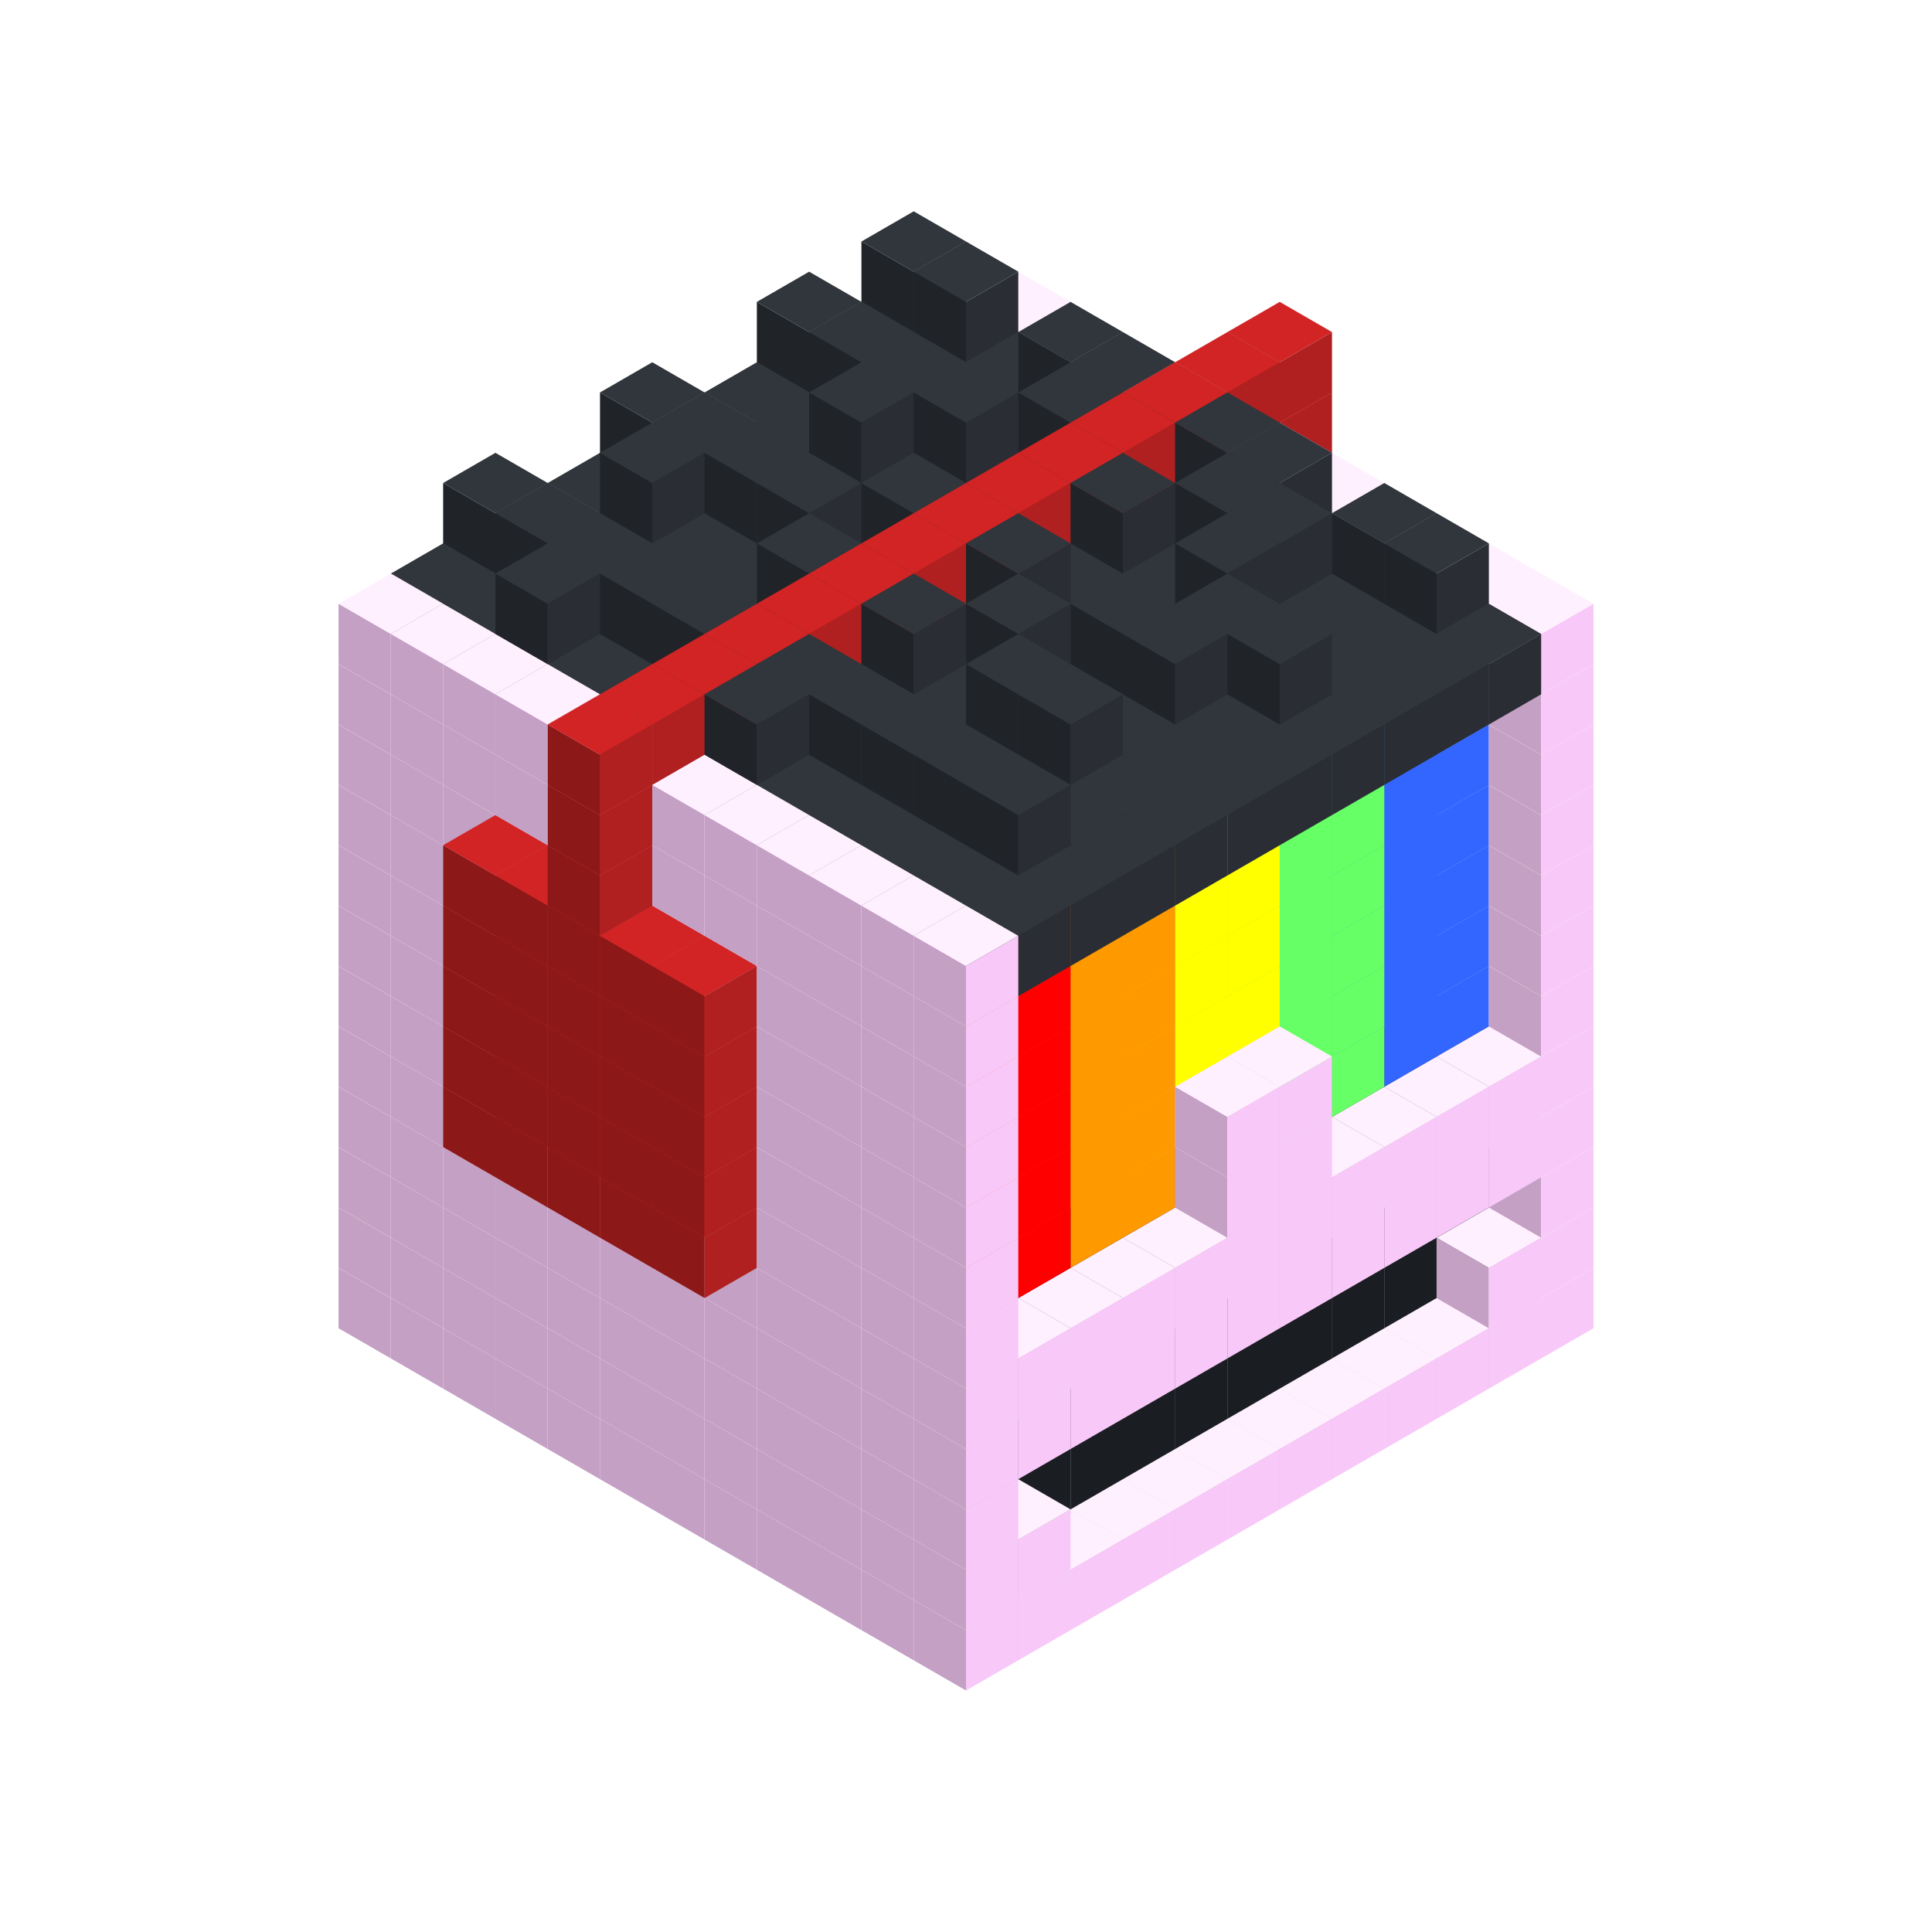 
<svg width='600' height='600' viewBox='4436371 5550000 3200000 3200000' xmlns='http://www.w3.org/2000/svg' xmlns:xlink='http://www.w3.org/1999/xlink'>
<use xlink:href='#v-0x00000151-1' transform='translate(983738,3600000)'/>
<use xlink:href='#v-0x00000151-1' transform='translate(1070341,3650000)'/>
<use xlink:href='#v-0x00000151-1' transform='translate(1156944,3700000)'/>
<use xlink:href='#v-0x00000151-1' transform='translate(1243547,3750000)'/>
<use xlink:href='#v-0x00000151-1' transform='translate(1330150,3800000)'/>
<use xlink:href='#v-0x00000151-1' transform='translate(1416753,3850000)'/>
<use xlink:href='#v-0x00000151-1' transform='translate(1503356,3900000)'/>
<use xlink:href='#v-0x00000151-1' transform='translate(1589959,3950000)'/>
<use xlink:href='#v-0x00000151-1' transform='translate(1676562,4000000)'/>
<use xlink:href='#v-0x00000151-1' transform='translate(1763165,4050000)'/>
<use xlink:href='#v-0x00000151-1' transform='translate(1849768,4100000)'/>
<use xlink:href='#v-0x00000151-1' transform='translate(2889004,3600000)'/>
<use xlink:href='#v-0x00000151-1' transform='translate(2802401,3650000)'/>
<use xlink:href='#v-0x00000151-1' transform='translate(2715798,3700000)'/>
<use xlink:href='#v-0x00000151-1' transform='translate(2629195,3750000)'/>
<use xlink:href='#v-0x00000151-1' transform='translate(2542592,3800000)'/>
<use xlink:href='#v-0x00000151-1' transform='translate(2455989,3850000)'/>
<use xlink:href='#v-0x00000151-1' transform='translate(2369386,3900000)'/>
<use xlink:href='#v-0x00000151-1' transform='translate(2282783,3950000)'/>
<use xlink:href='#v-0x00000151-1' transform='translate(2196180,4000000)'/>
<use xlink:href='#v-0x00000151-1' transform='translate(2109577,4050000)'/>
<use xlink:href='#v-0x00000151-1' transform='translate(2022974,4100000)'/>
<use xlink:href='#v-0x00000151-1' transform='translate(1936371,4150000)'/>
<use xlink:href='#v-0x00000151-1' transform='translate(983738,3500000)'/>
<use xlink:href='#v-0x00000151-1' transform='translate(1070341,3550000)'/>
<use xlink:href='#v-0x00000151-1' transform='translate(1156944,3600000)'/>
<use xlink:href='#v-0x00000151-1' transform='translate(1243547,3650000)'/>
<use xlink:href='#v-0x00000151-1' transform='translate(1330150,3700000)'/>
<use xlink:href='#v-0x00000151-1' transform='translate(1416753,3750000)'/>
<use xlink:href='#v-0x00000151-1' transform='translate(1503356,3800000)'/>
<use xlink:href='#v-0x00000151-1' transform='translate(1589959,3850000)'/>
<use xlink:href='#v-0x00000151-1' transform='translate(1676562,3900000)'/>
<use xlink:href='#v-0x00000151-1' transform='translate(1763165,3950000)'/>
<use xlink:href='#v-0x00000151-2' transform='translate(2715798,3500000)'/>
<use xlink:href='#v-0x00000151-2' transform='translate(2629195,3550000)'/>
<use xlink:href='#v-0x00000151-2' transform='translate(2542592,3600000)'/>
<use xlink:href='#v-0x00000151-2' transform='translate(2455989,3650000)'/>
<use xlink:href='#v-0x00000151-2' transform='translate(2369386,3700000)'/>
<use xlink:href='#v-0x00000151-2' transform='translate(2282783,3750000)'/>
<use xlink:href='#v-0x00000151-2' transform='translate(2196180,3800000)'/>
<use xlink:href='#v-0x00000151-2' transform='translate(2109577,3850000)'/>
<use xlink:href='#v-0x00000151-2' transform='translate(2022974,3900000)'/>
<use xlink:href='#v-0x00000151-2' transform='translate(1936371,3950000)'/>
<use xlink:href='#v-0x00000151-1' transform='translate(1849768,4000000)'/>
<use xlink:href='#v-0x00000151-1' transform='translate(2889004,3500000)'/>
<use xlink:href='#v-0x00000151-1' transform='translate(2802401,3550000)'/>
<use xlink:href='#v-0x00000151-1' transform='translate(2022974,4000000)'/>
<use xlink:href='#v-0x00000151-1' transform='translate(1936371,4050000)'/>
<use xlink:href='#v-0x00000151-1' transform='translate(983738,3400000)'/>
<use xlink:href='#v-0x00000151-1' transform='translate(1070341,3450000)'/>
<use xlink:href='#v-0x00000151-1' transform='translate(1156944,3500000)'/>
<use xlink:href='#v-0x00000151-1' transform='translate(1243547,3550000)'/>
<use xlink:href='#v-0x00000151-1' transform='translate(1330150,3600000)'/>
<use xlink:href='#v-0x00000151-1' transform='translate(1416753,3650000)'/>
<use xlink:href='#v-0x00000151-1' transform='translate(1503356,3700000)'/>
<use xlink:href='#v-0x00000151-1' transform='translate(1589959,3750000)'/>
<use xlink:href='#v-0x00000151-1' transform='translate(1676562,3800000)'/>
<use xlink:href='#v-0x00000151-1' transform='translate(1763165,3850000)'/>
<use xlink:href='#v-0x00000151-2' transform='translate(2715798,3400000)'/>
<use xlink:href='#v-0x00000151-2' transform='translate(2629195,3450000)'/>
<use xlink:href='#v-0x00000151-2' transform='translate(2542592,3500000)'/>
<use xlink:href='#v-0x00000151-2' transform='translate(2455989,3550000)'/>
<use xlink:href='#v-0x00000151-2' transform='translate(2369386,3600000)'/>
<use xlink:href='#v-0x00000151-2' transform='translate(2282783,3650000)'/>
<use xlink:href='#v-0x00000151-2' transform='translate(2196180,3700000)'/>
<use xlink:href='#v-0x00000151-2' transform='translate(2109577,3750000)'/>
<use xlink:href='#v-0x00000151-2' transform='translate(2022974,3800000)'/>
<use xlink:href='#v-0x00000151-2' transform='translate(1936371,3850000)'/>
<use xlink:href='#v-0x00000151-1' transform='translate(1849768,3900000)'/>
<use xlink:href='#v-0x00000151-1' transform='translate(2889004,3400000)'/>
<use xlink:href='#v-0x00000151-1' transform='translate(1936371,3950000)'/>
<use xlink:href='#v-0x00000151-1' transform='translate(983738,3300000)'/>
<use xlink:href='#v-0x00000151-1' transform='translate(1070341,3350000)'/>
<use xlink:href='#v-0x00000151-1' transform='translate(1156944,3400000)'/>
<use xlink:href='#v-0x00000151-1' transform='translate(1243547,3450000)'/>
<use xlink:href='#v-0x00000151-1' transform='translate(1330150,3500000)'/>
<use xlink:href='#v-0x00000151-1' transform='translate(1416753,3550000)'/>
<use xlink:href='#v-0x00000151-1' transform='translate(1503356,3600000)'/>
<use xlink:href='#v-0x00000151-1' transform='translate(1589959,3650000)'/>
<use xlink:href='#v-0x00000151-1' transform='translate(1676562,3700000)'/>
<use xlink:href='#v-0x00000151-1' transform='translate(1763165,3750000)'/>
<use xlink:href='#v-0x00000151-2' transform='translate(2715798,3300000)'/>
<use xlink:href='#v-0x00000151-2' transform='translate(2629195,3350000)'/>
<use xlink:href='#v-0x00000151-2' transform='translate(2542592,3400000)'/>
<use xlink:href='#v-0x00000151-2' transform='translate(2455989,3450000)'/>
<use xlink:href='#v-0x00000151-2' transform='translate(2369386,3500000)'/>
<use xlink:href='#v-0x00000151-2' transform='translate(2282783,3550000)'/>
<use xlink:href='#v-0x00000151-2' transform='translate(2196180,3600000)'/>
<use xlink:href='#v-0x00000151-2' transform='translate(2109577,3650000)'/>
<use xlink:href='#v-0x00000151-2' transform='translate(2022974,3700000)'/>
<use xlink:href='#v-0x00000151-2' transform='translate(1936371,3750000)'/>
<use xlink:href='#v-0x00000151-1' transform='translate(1849768,3800000)'/>
<use xlink:href='#v-0x00000151-1' transform='translate(2889004,3300000)'/>
<use xlink:href='#v-0x00000151-1' transform='translate(2802401,3350000)'/>
<use xlink:href='#v-0x00000151-1' transform='translate(2715798,3400000)'/>
<use xlink:href='#v-0x00000151-1' transform='translate(2629195,3450000)'/>
<use xlink:href='#v-0x00000151-1' transform='translate(2542592,3500000)'/>
<use xlink:href='#v-0x00000151-1' transform='translate(2455989,3550000)'/>
<use xlink:href='#v-0x00000151-1' transform='translate(2369386,3600000)'/>
<use xlink:href='#v-0x00000151-1' transform='translate(2282783,3650000)'/>
<use xlink:href='#v-0x00000151-1' transform='translate(2196180,3700000)'/>
<use xlink:href='#v-0x00000151-1' transform='translate(2109577,3750000)'/>
<use xlink:href='#v-0x00000151-1' transform='translate(2022974,3800000)'/>
<use xlink:href='#v-0x00000151-1' transform='translate(1936371,3850000)'/>
<use xlink:href='#v-0x00000151-1' transform='translate(983738,3200000)'/>
<use xlink:href='#v-0x00000151-1' transform='translate(1070341,3250000)'/>
<use xlink:href='#v-0x00000151-1' transform='translate(1156944,3300000)'/>
<use xlink:href='#v-0x00000151-1' transform='translate(1243547,3350000)'/>
<use xlink:href='#v-0x00000151-1' transform='translate(1330150,3400000)'/>
<use xlink:href='#v-0x00000151-1' transform='translate(1416753,3450000)'/>
<use xlink:href='#v-0x00000151-1' transform='translate(1503356,3500000)'/>
<use xlink:href='#v-0x00000151-1' transform='translate(1589959,3550000)'/>
<use xlink:href='#v-0x00000151-1' transform='translate(1676562,3600000)'/>
<use xlink:href='#v-0x00000151-1' transform='translate(1763165,3650000)'/>
<use xlink:href='#v-0x00000151-2' transform='translate(2715798,3200000)'/>
<use xlink:href='#v-0x00000151-2' transform='translate(2629195,3250000)'/>
<use xlink:href='#v-0x00000151-2' transform='translate(2542592,3300000)'/>
<use xlink:href='#v-0x00000151-2' transform='translate(2455989,3350000)'/>
<use xlink:href='#v-0x00000151-2' transform='translate(2369386,3400000)'/>
<use xlink:href='#v-0x00000151-2' transform='translate(2282783,3450000)'/>
<use xlink:href='#v-0x00000151-2' transform='translate(2196180,3500000)'/>
<use xlink:href='#v-0x00000151-2' transform='translate(2109577,3550000)'/>
<use xlink:href='#v-0x00000151-2' transform='translate(2022974,3600000)'/>
<use xlink:href='#v-0x00000151-2' transform='translate(1936371,3650000)'/>
<use xlink:href='#v-0x00000151-1' transform='translate(1849768,3700000)'/>
<use xlink:href='#v-0x00000151-1' transform='translate(2889004,3200000)'/>
<use xlink:href='#v-0x00000151-1' transform='translate(2802401,3250000)'/>
<use xlink:href='#v-0x00000151-1' transform='translate(2715798,3300000)'/>
<use xlink:href='#v-0x00000151-1' transform='translate(2629195,3350000)'/>
<use xlink:href='#v-0x00000151-1' transform='translate(2542592,3400000)'/>
<use xlink:href='#v-0x00000151-1' transform='translate(2455989,3450000)'/>
<use xlink:href='#v-0x00000151-1' transform='translate(2369386,3500000)'/>
<use xlink:href='#v-0x00000151-1' transform='translate(2282783,3550000)'/>
<use xlink:href='#v-0x00000151-1' transform='translate(2196180,3600000)'/>
<use xlink:href='#v-0x00000151-1' transform='translate(2109577,3650000)'/>
<use xlink:href='#v-0x00000151-1' transform='translate(2022974,3700000)'/>
<use xlink:href='#v-0x00000151-1' transform='translate(1936371,3750000)'/>
<use xlink:href='#v-0x00000151-1' transform='translate(983738,3100000)'/>
<use xlink:href='#v-0x00000151-1' transform='translate(1070341,3150000)'/>
<use xlink:href='#v-0x00000151-1' transform='translate(1156944,3200000)'/>
<use xlink:href='#v-0x00000151-10' transform='translate(2282783,2650000)'/>
<use xlink:href='#v-0x00000151-1' transform='translate(1243547,3250000)'/>
<use xlink:href='#v-0x00000151-10' transform='translate(1156944,3300000)'/>
<use xlink:href='#v-0x00000151-10' transform='translate(2369386,2700000)'/>
<use xlink:href='#v-0x00000151-1' transform='translate(1330150,3300000)'/>
<use xlink:href='#v-0x00000151-10' transform='translate(1243547,3350000)'/>
<use xlink:href='#v-0x00000151-10' transform='translate(2455989,2750000)'/>
<use xlink:href='#v-0x00000151-1' transform='translate(1416753,3350000)'/>
<use xlink:href='#v-0x00000151-10' transform='translate(1330150,3400000)'/>
<use xlink:href='#v-0x00000151-10' transform='translate(2542592,2800000)'/>
<use xlink:href='#v-0x00000151-1' transform='translate(1503356,3400000)'/>
<use xlink:href='#v-0x00000151-10' transform='translate(1416753,3450000)'/>
<use xlink:href='#v-0x00000151-10' transform='translate(2629195,2850000)'/>
<use xlink:href='#v-0x00000151-1' transform='translate(1589959,3450000)'/>
<use xlink:href='#v-0x00000151-10' transform='translate(1503356,3500000)'/>
<use xlink:href='#v-0x00000151-1' transform='translate(1676562,3500000)'/>
<use xlink:href='#v-0x00000151-1' transform='translate(1763165,3550000)'/>
<use xlink:href='#v-0x00000151-8' transform='translate(2715798,3100000)'/>
<use xlink:href='#v-0x00000151-8' transform='translate(2629195,3150000)'/>
<use xlink:href='#v-0x00000151-7' transform='translate(2542592,3200000)'/>
<use xlink:href='#v-0x00000151-7' transform='translate(2455989,3250000)'/>
<use xlink:href='#v-0x00000151-1' transform='translate(2369386,3300000)'/>
<use xlink:href='#v-0x00000151-1' transform='translate(2282783,3350000)'/>
<use xlink:href='#v-0x00000151-5' transform='translate(2196180,3400000)'/>
<use xlink:href='#v-0x00000151-5' transform='translate(2109577,3450000)'/>
<use xlink:href='#v-0x00000151-4' transform='translate(2022974,3500000)'/>
<use xlink:href='#v-0x00000151-4' transform='translate(1936371,3550000)'/>
<use xlink:href='#v-0x00000151-1' transform='translate(1849768,3600000)'/>
<use xlink:href='#v-0x00000151-1' transform='translate(2889004,3100000)'/>
<use xlink:href='#v-0x00000151-1' transform='translate(2455989,3350000)'/>
<use xlink:href='#v-0x00000151-1' transform='translate(2369386,3400000)'/>
<use xlink:href='#v-0x00000151-1' transform='translate(1936371,3650000)'/>
<use xlink:href='#v-0x00000151-1' transform='translate(983738,3000000)'/>
<use xlink:href='#v-0x00000151-1' transform='translate(1070341,3050000)'/>
<use xlink:href='#v-0x00000151-1' transform='translate(1156944,3100000)'/>
<use xlink:href='#v-0x00000151-10' transform='translate(2282783,2550000)'/>
<use xlink:href='#v-0x00000151-1' transform='translate(1243547,3150000)'/>
<use xlink:href='#v-0x00000151-10' transform='translate(1156944,3200000)'/>
<use xlink:href='#v-0x00000151-10' transform='translate(2369386,2600000)'/>
<use xlink:href='#v-0x00000151-1' transform='translate(1330150,3200000)'/>
<use xlink:href='#v-0x00000151-10' transform='translate(1243547,3250000)'/>
<use xlink:href='#v-0x00000151-10' transform='translate(2455989,2650000)'/>
<use xlink:href='#v-0x00000151-1' transform='translate(1416753,3250000)'/>
<use xlink:href='#v-0x00000151-10' transform='translate(1330150,3300000)'/>
<use xlink:href='#v-0x00000151-10' transform='translate(2542592,2700000)'/>
<use xlink:href='#v-0x00000151-1' transform='translate(1503356,3300000)'/>
<use xlink:href='#v-0x00000151-10' transform='translate(1416753,3350000)'/>
<use xlink:href='#v-0x00000151-10' transform='translate(2629195,2750000)'/>
<use xlink:href='#v-0x00000151-1' transform='translate(1589959,3350000)'/>
<use xlink:href='#v-0x00000151-10' transform='translate(1503356,3400000)'/>
<use xlink:href='#v-0x00000151-1' transform='translate(1676562,3400000)'/>
<use xlink:href='#v-0x00000151-1' transform='translate(1763165,3450000)'/>
<use xlink:href='#v-0x00000151-8' transform='translate(2715798,3000000)'/>
<use xlink:href='#v-0x00000151-8' transform='translate(2629195,3050000)'/>
<use xlink:href='#v-0x00000151-7' transform='translate(2542592,3100000)'/>
<use xlink:href='#v-0x00000151-7' transform='translate(2455989,3150000)'/>
<use xlink:href='#v-0x00000151-1' transform='translate(2369386,3200000)'/>
<use xlink:href='#v-0x00000151-1' transform='translate(2282783,3250000)'/>
<use xlink:href='#v-0x00000151-5' transform='translate(2196180,3300000)'/>
<use xlink:href='#v-0x00000151-5' transform='translate(2109577,3350000)'/>
<use xlink:href='#v-0x00000151-4' transform='translate(2022974,3400000)'/>
<use xlink:href='#v-0x00000151-4' transform='translate(1936371,3450000)'/>
<use xlink:href='#v-0x00000151-1' transform='translate(1849768,3500000)'/>
<use xlink:href='#v-0x00000151-1' transform='translate(2889004,3000000)'/>
<use xlink:href='#v-0x00000151-1' transform='translate(2455989,3250000)'/>
<use xlink:href='#v-0x00000151-1' transform='translate(2369386,3300000)'/>
<use xlink:href='#v-0x00000151-1' transform='translate(1936371,3550000)'/>
<use xlink:href='#v-0x00000151-1' transform='translate(983738,2900000)'/>
<use xlink:href='#v-0x00000151-1' transform='translate(1070341,2950000)'/>
<use xlink:href='#v-0x00000151-1' transform='translate(1156944,3000000)'/>
<use xlink:href='#v-0x00000151-10' transform='translate(2282783,2450000)'/>
<use xlink:href='#v-0x00000151-1' transform='translate(1243547,3050000)'/>
<use xlink:href='#v-0x00000151-10' transform='translate(1156944,3100000)'/>
<use xlink:href='#v-0x00000151-10' transform='translate(2369386,2500000)'/>
<use xlink:href='#v-0x00000151-1' transform='translate(1330150,3100000)'/>
<use xlink:href='#v-0x00000151-10' transform='translate(1243547,3150000)'/>
<use xlink:href='#v-0x00000151-10' transform='translate(2455989,2550000)'/>
<use xlink:href='#v-0x00000151-1' transform='translate(1416753,3150000)'/>
<use xlink:href='#v-0x00000151-10' transform='translate(1330150,3200000)'/>
<use xlink:href='#v-0x00000151-10' transform='translate(2542592,2600000)'/>
<use xlink:href='#v-0x00000151-1' transform='translate(1503356,3200000)'/>
<use xlink:href='#v-0x00000151-10' transform='translate(1416753,3250000)'/>
<use xlink:href='#v-0x00000151-10' transform='translate(2629195,2650000)'/>
<use xlink:href='#v-0x00000151-1' transform='translate(1589959,3250000)'/>
<use xlink:href='#v-0x00000151-10' transform='translate(1503356,3300000)'/>
<use xlink:href='#v-0x00000151-1' transform='translate(1676562,3300000)'/>
<use xlink:href='#v-0x00000151-1' transform='translate(1763165,3350000)'/>
<use xlink:href='#v-0x00000151-8' transform='translate(2715798,2900000)'/>
<use xlink:href='#v-0x00000151-8' transform='translate(2629195,2950000)'/>
<use xlink:href='#v-0x00000151-7' transform='translate(2542592,3000000)'/>
<use xlink:href='#v-0x00000151-7' transform='translate(2455989,3050000)'/>
<use xlink:href='#v-0x00000151-6' transform='translate(2369386,3100000)'/>
<use xlink:href='#v-0x00000151-6' transform='translate(2282783,3150000)'/>
<use xlink:href='#v-0x00000151-5' transform='translate(2196180,3200000)'/>
<use xlink:href='#v-0x00000151-5' transform='translate(2109577,3250000)'/>
<use xlink:href='#v-0x00000151-4' transform='translate(2022974,3300000)'/>
<use xlink:href='#v-0x00000151-4' transform='translate(1936371,3350000)'/>
<use xlink:href='#v-0x00000151-1' transform='translate(1849768,3400000)'/>
<use xlink:href='#v-0x00000151-1' transform='translate(2889004,2900000)'/>
<use xlink:href='#v-0x00000151-1' transform='translate(1936371,3450000)'/>
<use xlink:href='#v-0x00000151-1' transform='translate(983738,2800000)'/>
<use xlink:href='#v-0x00000151-1' transform='translate(1070341,2850000)'/>
<use xlink:href='#v-0x00000151-1' transform='translate(1156944,2900000)'/>
<use xlink:href='#v-0x00000151-10' transform='translate(2282783,2350000)'/>
<use xlink:href='#v-0x00000151-1' transform='translate(1243547,2950000)'/>
<use xlink:href='#v-0x00000151-10' transform='translate(1156944,3000000)'/>
<use xlink:href='#v-0x00000151-10' transform='translate(2369386,2400000)'/>
<use xlink:href='#v-0x00000151-1' transform='translate(1330150,3000000)'/>
<use xlink:href='#v-0x00000151-10' transform='translate(1243547,3050000)'/>
<use xlink:href='#v-0x00000151-10' transform='translate(2455989,2450000)'/>
<use xlink:href='#v-0x00000151-1' transform='translate(1416753,3050000)'/>
<use xlink:href='#v-0x00000151-10' transform='translate(1330150,3100000)'/>
<use xlink:href='#v-0x00000151-10' transform='translate(2542592,2500000)'/>
<use xlink:href='#v-0x00000151-1' transform='translate(1503356,3100000)'/>
<use xlink:href='#v-0x00000151-10' transform='translate(1416753,3150000)'/>
<use xlink:href='#v-0x00000151-10' transform='translate(2629195,2550000)'/>
<use xlink:href='#v-0x00000151-1' transform='translate(1589959,3150000)'/>
<use xlink:href='#v-0x00000151-10' transform='translate(1503356,3200000)'/>
<use xlink:href='#v-0x00000151-1' transform='translate(1676562,3200000)'/>
<use xlink:href='#v-0x00000151-1' transform='translate(1763165,3250000)'/>
<use xlink:href='#v-0x00000151-8' transform='translate(2715798,2800000)'/>
<use xlink:href='#v-0x00000151-8' transform='translate(2629195,2850000)'/>
<use xlink:href='#v-0x00000151-7' transform='translate(2542592,2900000)'/>
<use xlink:href='#v-0x00000151-7' transform='translate(2455989,2950000)'/>
<use xlink:href='#v-0x00000151-6' transform='translate(2369386,3000000)'/>
<use xlink:href='#v-0x00000151-6' transform='translate(2282783,3050000)'/>
<use xlink:href='#v-0x00000151-5' transform='translate(2196180,3100000)'/>
<use xlink:href='#v-0x00000151-5' transform='translate(2109577,3150000)'/>
<use xlink:href='#v-0x00000151-4' transform='translate(2022974,3200000)'/>
<use xlink:href='#v-0x00000151-4' transform='translate(1936371,3250000)'/>
<use xlink:href='#v-0x00000151-1' transform='translate(1849768,3300000)'/>
<use xlink:href='#v-0x00000151-1' transform='translate(2889004,2800000)'/>
<use xlink:href='#v-0x00000151-1' transform='translate(1936371,3350000)'/>
<use xlink:href='#v-0x00000151-1' transform='translate(983738,2700000)'/>
<use xlink:href='#v-0x00000151-1' transform='translate(1070341,2750000)'/>
<use xlink:href='#v-0x00000151-1' transform='translate(1156944,2800000)'/>
<use xlink:href='#v-0x00000151-10' transform='translate(2282783,2250000)'/>
<use xlink:href='#v-0x00000151-1' transform='translate(1243547,2850000)'/>
<use xlink:href='#v-0x00000151-10' transform='translate(1156944,2900000)'/>
<use xlink:href='#v-0x00000151-10' transform='translate(2369386,2300000)'/>
<use xlink:href='#v-0x00000151-1' transform='translate(1330150,2900000)'/>
<use xlink:href='#v-0x00000151-10' transform='translate(1243547,2950000)'/>
<use xlink:href='#v-0x00000151-10' transform='translate(2455989,2350000)'/>
<use xlink:href='#v-0x00000151-1' transform='translate(1416753,2950000)'/>
<use xlink:href='#v-0x00000151-10' transform='translate(1330150,3000000)'/>
<use xlink:href='#v-0x00000151-10' transform='translate(2542592,2400000)'/>
<use xlink:href='#v-0x00000151-1' transform='translate(1503356,3000000)'/>
<use xlink:href='#v-0x00000151-10' transform='translate(1416753,3050000)'/>
<use xlink:href='#v-0x00000151-10' transform='translate(2629195,2450000)'/>
<use xlink:href='#v-0x00000151-1' transform='translate(1589959,3050000)'/>
<use xlink:href='#v-0x00000151-10' transform='translate(1503356,3100000)'/>
<use xlink:href='#v-0x00000151-1' transform='translate(1676562,3100000)'/>
<use xlink:href='#v-0x00000151-1' transform='translate(1763165,3150000)'/>
<use xlink:href='#v-0x00000151-8' transform='translate(2715798,2700000)'/>
<use xlink:href='#v-0x00000151-8' transform='translate(2629195,2750000)'/>
<use xlink:href='#v-0x00000151-7' transform='translate(2542592,2800000)'/>
<use xlink:href='#v-0x00000151-7' transform='translate(2455989,2850000)'/>
<use xlink:href='#v-0x00000151-6' transform='translate(2369386,2900000)'/>
<use xlink:href='#v-0x00000151-6' transform='translate(2282783,2950000)'/>
<use xlink:href='#v-0x00000151-5' transform='translate(2196180,3000000)'/>
<use xlink:href='#v-0x00000151-5' transform='translate(2109577,3050000)'/>
<use xlink:href='#v-0x00000151-4' transform='translate(2022974,3100000)'/>
<use xlink:href='#v-0x00000151-4' transform='translate(1936371,3150000)'/>
<use xlink:href='#v-0x00000151-1' transform='translate(1849768,3200000)'/>
<use xlink:href='#v-0x00000151-1' transform='translate(2889004,2700000)'/>
<use xlink:href='#v-0x00000151-1' transform='translate(1936371,3250000)'/>
<use xlink:href='#v-0x00000151-1' transform='translate(983738,2600000)'/>
<use xlink:href='#v-0x00000151-1' transform='translate(1070341,2650000)'/>
<use xlink:href='#v-0x00000151-1' transform='translate(1156944,2700000)'/>
<use xlink:href='#v-0x00000151-1' transform='translate(1243547,2750000)'/>
<use xlink:href='#v-0x00000151-1' transform='translate(1330150,2800000)'/>
<use xlink:href='#v-0x00000151-10' transform='translate(2455989,2250000)'/>
<use xlink:href='#v-0x00000151-1' transform='translate(1416753,2850000)'/>
<use xlink:href='#v-0x00000151-10' transform='translate(1330150,2900000)'/>
<use xlink:href='#v-0x00000151-1' transform='translate(1503356,2900000)'/>
<use xlink:href='#v-0x00000151-1' transform='translate(1589959,2950000)'/>
<use xlink:href='#v-0x00000151-1' transform='translate(1676562,3000000)'/>
<use xlink:href='#v-0x00000151-1' transform='translate(1763165,3050000)'/>
<use xlink:href='#v-0x00000151-8' transform='translate(2715798,2600000)'/>
<use xlink:href='#v-0x00000151-8' transform='translate(2629195,2650000)'/>
<use xlink:href='#v-0x00000151-7' transform='translate(2542592,2700000)'/>
<use xlink:href='#v-0x00000151-7' transform='translate(2455989,2750000)'/>
<use xlink:href='#v-0x00000151-6' transform='translate(2369386,2800000)'/>
<use xlink:href='#v-0x00000151-6' transform='translate(2282783,2850000)'/>
<use xlink:href='#v-0x00000151-5' transform='translate(2196180,2900000)'/>
<use xlink:href='#v-0x00000151-5' transform='translate(2109577,2950000)'/>
<use xlink:href='#v-0x00000151-4' transform='translate(2022974,3000000)'/>
<use xlink:href='#v-0x00000151-4' transform='translate(1936371,3050000)'/>
<use xlink:href='#v-0x00000151-1' transform='translate(1849768,3100000)'/>
<use xlink:href='#v-0x00000151-1' transform='translate(2889004,2600000)'/>
<use xlink:href='#v-0x00000151-1' transform='translate(1936371,3150000)'/>
<use xlink:href='#v-0x00000151-1' transform='translate(1936371,1950000)'/>
<use xlink:href='#v-0x00000151-9' transform='translate(1849768,2000000)'/>
<use xlink:href='#v-0x00000151-9' transform='translate(1763165,2050000)'/>
<use xlink:href='#v-0x00000151-9' transform='translate(1676562,2100000)'/>
<use xlink:href='#v-0x00000151-9' transform='translate(1589959,2150000)'/>
<use xlink:href='#v-0x00000151-9' transform='translate(1503356,2200000)'/>
<use xlink:href='#v-0x00000151-9' transform='translate(1416753,2250000)'/>
<use xlink:href='#v-0x00000151-9' transform='translate(1330150,2300000)'/>
<use xlink:href='#v-0x00000151-9' transform='translate(1243547,2350000)'/>
<use xlink:href='#v-0x00000151-9' transform='translate(1156944,2400000)'/>
<use xlink:href='#v-0x00000151-9' transform='translate(1070341,2450000)'/>
<use xlink:href='#v-0x00000151-1' transform='translate(983738,2500000)'/>
<use xlink:href='#v-0x00000151-1' transform='translate(2022974,2000000)'/>
<use xlink:href='#v-0x00000151-9' transform='translate(1936371,2050000)'/>
<use xlink:href='#v-0x00000151-9' transform='translate(1849768,2100000)'/>
<use xlink:href='#v-0x00000151-9' transform='translate(1763165,2150000)'/>
<use xlink:href='#v-0x00000151-9' transform='translate(1676562,2200000)'/>
<use xlink:href='#v-0x00000151-9' transform='translate(1589959,2250000)'/>
<use xlink:href='#v-0x00000151-9' transform='translate(1503356,2300000)'/>
<use xlink:href='#v-0x00000151-9' transform='translate(1416753,2350000)'/>
<use xlink:href='#v-0x00000151-9' transform='translate(1330150,2400000)'/>
<use xlink:href='#v-0x00000151-9' transform='translate(1243547,2450000)'/>
<use xlink:href='#v-0x00000151-9' transform='translate(1156944,2500000)'/>
<use xlink:href='#v-0x00000151-1' transform='translate(1070341,2550000)'/>
<use xlink:href='#v-0x00000151-1' transform='translate(2109577,2050000)'/>
<use xlink:href='#v-0x00000151-9' transform='translate(2022974,2100000)'/>
<use xlink:href='#v-0x00000151-9' transform='translate(1936371,2150000)'/>
<use xlink:href='#v-0x00000151-9' transform='translate(1849768,2200000)'/>
<use xlink:href='#v-0x00000151-9' transform='translate(1763165,2250000)'/>
<use xlink:href='#v-0x00000151-9' transform='translate(1676562,2300000)'/>
<use xlink:href='#v-0x00000151-9' transform='translate(1589959,2350000)'/>
<use xlink:href='#v-0x00000151-9' transform='translate(1503356,2400000)'/>
<use xlink:href='#v-0x00000151-9' transform='translate(1416753,2450000)'/>
<use xlink:href='#v-0x00000151-9' transform='translate(1330150,2500000)'/>
<use xlink:href='#v-0x00000151-9' transform='translate(1243547,2550000)'/>
<use xlink:href='#v-0x00000151-1' transform='translate(1156944,2600000)'/>
<use xlink:href='#v-0x00000151-1' transform='translate(2196180,2100000)'/>
<use xlink:href='#v-0x00000151-9' transform='translate(2109577,2150000)'/>
<use xlink:href='#v-0x00000151-9' transform='translate(2022974,2200000)'/>
<use xlink:href='#v-0x00000151-9' transform='translate(1936371,2250000)'/>
<use xlink:href='#v-0x00000151-9' transform='translate(1849768,2300000)'/>
<use xlink:href='#v-0x00000151-9' transform='translate(1763165,2350000)'/>
<use xlink:href='#v-0x00000151-9' transform='translate(1676562,2400000)'/>
<use xlink:href='#v-0x00000151-9' transform='translate(1589959,2450000)'/>
<use xlink:href='#v-0x00000151-9' transform='translate(1503356,2500000)'/>
<use xlink:href='#v-0x00000151-9' transform='translate(1416753,2550000)'/>
<use xlink:href='#v-0x00000151-9' transform='translate(1330150,2600000)'/>
<use xlink:href='#v-0x00000151-1' transform='translate(1243547,2650000)'/>
<use xlink:href='#v-0x00000151-1' transform='translate(2282783,2150000)'/>
<use xlink:href='#v-0x00000151-9' transform='translate(2196180,2200000)'/>
<use xlink:href='#v-0x00000151-9' transform='translate(2109577,2250000)'/>
<use xlink:href='#v-0x00000151-9' transform='translate(2022974,2300000)'/>
<use xlink:href='#v-0x00000151-9' transform='translate(1936371,2350000)'/>
<use xlink:href='#v-0x00000151-9' transform='translate(1849768,2400000)'/>
<use xlink:href='#v-0x00000151-9' transform='translate(1763165,2450000)'/>
<use xlink:href='#v-0x00000151-9' transform='translate(1676562,2500000)'/>
<use xlink:href='#v-0x00000151-9' transform='translate(1589959,2550000)'/>
<use xlink:href='#v-0x00000151-9' transform='translate(1503356,2600000)'/>
<use xlink:href='#v-0x00000151-9' transform='translate(1416753,2650000)'/>
<use xlink:href='#v-0x00000151-1' transform='translate(1330150,2700000)'/>
<use xlink:href='#v-0x00000151-10' transform='translate(2455989,2150000)'/>
<use xlink:href='#v-0x00000151-1' transform='translate(2369386,2200000)'/>
<use xlink:href='#v-0x00000151-9' transform='translate(2282783,2250000)'/>
<use xlink:href='#v-0x00000151-9' transform='translate(2196180,2300000)'/>
<use xlink:href='#v-0x00000151-9' transform='translate(2109577,2350000)'/>
<use xlink:href='#v-0x00000151-9' transform='translate(2022974,2400000)'/>
<use xlink:href='#v-0x00000151-9' transform='translate(1936371,2450000)'/>
<use xlink:href='#v-0x00000151-9' transform='translate(1849768,2500000)'/>
<use xlink:href='#v-0x00000151-9' transform='translate(1763165,2550000)'/>
<use xlink:href='#v-0x00000151-9' transform='translate(1676562,2600000)'/>
<use xlink:href='#v-0x00000151-9' transform='translate(1589959,2650000)'/>
<use xlink:href='#v-0x00000151-9' transform='translate(1503356,2700000)'/>
<use xlink:href='#v-0x00000151-1' transform='translate(1416753,2750000)'/>
<use xlink:href='#v-0x00000151-10' transform='translate(1330150,2800000)'/>
<use xlink:href='#v-0x00000151-1' transform='translate(2455989,2250000)'/>
<use xlink:href='#v-0x00000151-9' transform='translate(2369386,2300000)'/>
<use xlink:href='#v-0x00000151-9' transform='translate(2282783,2350000)'/>
<use xlink:href='#v-0x00000151-9' transform='translate(2196180,2400000)'/>
<use xlink:href='#v-0x00000151-9' transform='translate(2109577,2450000)'/>
<use xlink:href='#v-0x00000151-9' transform='translate(2022974,2500000)'/>
<use xlink:href='#v-0x00000151-9' transform='translate(1936371,2550000)'/>
<use xlink:href='#v-0x00000151-9' transform='translate(1849768,2600000)'/>
<use xlink:href='#v-0x00000151-9' transform='translate(1763165,2650000)'/>
<use xlink:href='#v-0x00000151-9' transform='translate(1676562,2700000)'/>
<use xlink:href='#v-0x00000151-9' transform='translate(1589959,2750000)'/>
<use xlink:href='#v-0x00000151-1' transform='translate(1503356,2800000)'/>
<use xlink:href='#v-0x00000151-1' transform='translate(2542592,2300000)'/>
<use xlink:href='#v-0x00000151-9' transform='translate(2455989,2350000)'/>
<use xlink:href='#v-0x00000151-9' transform='translate(2369386,2400000)'/>
<use xlink:href='#v-0x00000151-9' transform='translate(2282783,2450000)'/>
<use xlink:href='#v-0x00000151-9' transform='translate(2196180,2500000)'/>
<use xlink:href='#v-0x00000151-9' transform='translate(2109577,2550000)'/>
<use xlink:href='#v-0x00000151-9' transform='translate(2022974,2600000)'/>
<use xlink:href='#v-0x00000151-9' transform='translate(1936371,2650000)'/>
<use xlink:href='#v-0x00000151-9' transform='translate(1849768,2700000)'/>
<use xlink:href='#v-0x00000151-9' transform='translate(1763165,2750000)'/>
<use xlink:href='#v-0x00000151-9' transform='translate(1676562,2800000)'/>
<use xlink:href='#v-0x00000151-1' transform='translate(1589959,2850000)'/>
<use xlink:href='#v-0x00000151-1' transform='translate(2629195,2350000)'/>
<use xlink:href='#v-0x00000151-9' transform='translate(2542592,2400000)'/>
<use xlink:href='#v-0x00000151-9' transform='translate(2455989,2450000)'/>
<use xlink:href='#v-0x00000151-9' transform='translate(2369386,2500000)'/>
<use xlink:href='#v-0x00000151-9' transform='translate(2282783,2550000)'/>
<use xlink:href='#v-0x00000151-9' transform='translate(2196180,2600000)'/>
<use xlink:href='#v-0x00000151-9' transform='translate(2109577,2650000)'/>
<use xlink:href='#v-0x00000151-9' transform='translate(2022974,2700000)'/>
<use xlink:href='#v-0x00000151-9' transform='translate(1936371,2750000)'/>
<use xlink:href='#v-0x00000151-9' transform='translate(1849768,2800000)'/>
<use xlink:href='#v-0x00000151-9' transform='translate(1763165,2850000)'/>
<use xlink:href='#v-0x00000151-1' transform='translate(1676562,2900000)'/>
<use xlink:href='#v-0x00000151-1' transform='translate(2715798,2400000)'/>
<use xlink:href='#v-0x00000151-9' transform='translate(2629195,2450000)'/>
<use xlink:href='#v-0x00000151-9' transform='translate(2542592,2500000)'/>
<use xlink:href='#v-0x00000151-9' transform='translate(2455989,2550000)'/>
<use xlink:href='#v-0x00000151-9' transform='translate(2369386,2600000)'/>
<use xlink:href='#v-0x00000151-9' transform='translate(2282783,2650000)'/>
<use xlink:href='#v-0x00000151-9' transform='translate(2196180,2700000)'/>
<use xlink:href='#v-0x00000151-9' transform='translate(2109577,2750000)'/>
<use xlink:href='#v-0x00000151-9' transform='translate(2022974,2800000)'/>
<use xlink:href='#v-0x00000151-9' transform='translate(1936371,2850000)'/>
<use xlink:href='#v-0x00000151-9' transform='translate(1849768,2900000)'/>
<use xlink:href='#v-0x00000151-1' transform='translate(1763165,2950000)'/>
<use xlink:href='#v-0x00000151-1' transform='translate(2802401,2450000)'/>
<use xlink:href='#v-0x00000151-9' transform='translate(2715798,2500000)'/>
<use xlink:href='#v-0x00000151-9' transform='translate(2629195,2550000)'/>
<use xlink:href='#v-0x00000151-9' transform='translate(2542592,2600000)'/>
<use xlink:href='#v-0x00000151-9' transform='translate(2455989,2650000)'/>
<use xlink:href='#v-0x00000151-9' transform='translate(2369386,2700000)'/>
<use xlink:href='#v-0x00000151-9' transform='translate(2282783,2750000)'/>
<use xlink:href='#v-0x00000151-9' transform='translate(2196180,2800000)'/>
<use xlink:href='#v-0x00000151-9' transform='translate(2109577,2850000)'/>
<use xlink:href='#v-0x00000151-9' transform='translate(2022974,2900000)'/>
<use xlink:href='#v-0x00000151-9' transform='translate(1936371,2950000)'/>
<use xlink:href='#v-0x00000151-1' transform='translate(1849768,3000000)'/>
<use xlink:href='#v-0x00000151-1' transform='translate(2889004,2500000)'/>
<use xlink:href='#v-0x00000151-9' transform='translate(2802401,2550000)'/>
<use xlink:href='#v-0x00000151-9' transform='translate(2715798,2600000)'/>
<use xlink:href='#v-0x00000151-9' transform='translate(2629195,2650000)'/>
<use xlink:href='#v-0x00000151-9' transform='translate(2542592,2700000)'/>
<use xlink:href='#v-0x00000151-9' transform='translate(2455989,2750000)'/>
<use xlink:href='#v-0x00000151-9' transform='translate(2369386,2800000)'/>
<use xlink:href='#v-0x00000151-9' transform='translate(2282783,2850000)'/>
<use xlink:href='#v-0x00000151-9' transform='translate(2196180,2900000)'/>
<use xlink:href='#v-0x00000151-9' transform='translate(2109577,2950000)'/>
<use xlink:href='#v-0x00000151-9' transform='translate(2022974,3000000)'/>
<use xlink:href='#v-0x00000151-1' transform='translate(1936371,3050000)'/>
<use xlink:href='#v-0x00000151-9' transform='translate(1849768,1900000)'/>
<use xlink:href='#v-0x00000151-9' transform='translate(1676562,2000000)'/>
<use xlink:href='#v-0x00000151-9' transform='translate(1416753,2150000)'/>
<use xlink:href='#v-0x00000151-9' transform='translate(1156944,2300000)'/>
<use xlink:href='#v-0x00000151-9' transform='translate(1936371,1950000)'/>
<use xlink:href='#v-0x00000151-9' transform='translate(1763165,2050000)'/>
<use xlink:href='#v-0x00000151-9' transform='translate(1503356,2200000)'/>
<use xlink:href='#v-0x00000151-9' transform='translate(1416753,2250000)'/>
<use xlink:href='#v-0x00000151-9' transform='translate(1243547,2350000)'/>
<use xlink:href='#v-0x00000151-9' transform='translate(1849768,2100000)'/>
<use xlink:href='#v-0x00000151-9' transform='translate(1763165,2150000)'/>
<use xlink:href='#v-0x00000151-9' transform='translate(1589959,2250000)'/>
<use xlink:href='#v-0x00000151-9' transform='translate(1330150,2400000)'/>
<use xlink:href='#v-0x00000151-9' transform='translate(1243547,2450000)'/>
<use xlink:href='#v-0x00000151-9' transform='translate(2109577,2050000)'/>
<use xlink:href='#v-0x00000151-9' transform='translate(1936371,2150000)'/>
<use xlink:href='#v-0x00000151-9' transform='translate(1676562,2300000)'/>
<use xlink:href='#v-0x00000151-9' transform='translate(1416753,2450000)'/>
<use xlink:href='#v-0x00000151-9' transform='translate(2196180,2100000)'/>
<use xlink:href='#v-0x00000151-9' transform='translate(2109577,2150000)'/>
<use xlink:href='#v-0x00000151-9' transform='translate(1849768,2300000)'/>
<use xlink:href='#v-0x00000151-9' transform='translate(1676562,2400000)'/>
<use xlink:href='#v-0x00000151-9' transform='translate(1503356,2500000)'/>
<use xlink:href='#v-0x00000151-10' transform='translate(2455989,2050000)'/>
<use xlink:href='#v-0x00000151-10' transform='translate(2369386,2100000)'/>
<use xlink:href='#v-0x00000151-10' transform='translate(2282783,2150000)'/>
<use xlink:href='#v-0x00000151-10' transform='translate(2196180,2200000)'/>
<use xlink:href='#v-0x00000151-10' transform='translate(2109577,2250000)'/>
<use xlink:href='#v-0x00000151-10' transform='translate(2022974,2300000)'/>
<use xlink:href='#v-0x00000151-10' transform='translate(1936371,2350000)'/>
<use xlink:href='#v-0x00000151-10' transform='translate(1849768,2400000)'/>
<use xlink:href='#v-0x00000151-10' transform='translate(1763165,2450000)'/>
<use xlink:href='#v-0x00000151-10' transform='translate(1676562,2500000)'/>
<use xlink:href='#v-0x00000151-10' transform='translate(1589959,2550000)'/>
<use xlink:href='#v-0x00000151-10' transform='translate(1503356,2600000)'/>
<use xlink:href='#v-0x00000151-10' transform='translate(1416753,2650000)'/>
<use xlink:href='#v-0x00000151-10' transform='translate(1330150,2700000)'/>
<use xlink:href='#v-0x00000151-9' transform='translate(2369386,2200000)'/>
<use xlink:href='#v-0x00000151-9' transform='translate(2196180,2300000)'/>
<use xlink:href='#v-0x00000151-9' transform='translate(2022974,2400000)'/>
<use xlink:href='#v-0x00000151-9' transform='translate(1849768,2500000)'/>
<use xlink:href='#v-0x00000151-9' transform='translate(1676562,2600000)'/>
<use xlink:href='#v-0x00000151-9' transform='translate(1589959,2650000)'/>
<use xlink:href='#v-0x00000151-9' transform='translate(2455989,2250000)'/>
<use xlink:href='#v-0x00000151-9' transform='translate(2369386,2300000)'/>
<use xlink:href='#v-0x00000151-9' transform='translate(2022974,2500000)'/>
<use xlink:href='#v-0x00000151-9' transform='translate(1763165,2650000)'/>
<use xlink:href='#v-0x00000151-9' transform='translate(2455989,2350000)'/>
<use xlink:href='#v-0x00000151-9' transform='translate(2369386,2400000)'/>
<use xlink:href='#v-0x00000151-9' transform='translate(2196180,2500000)'/>
<use xlink:href='#v-0x00000151-9' transform='translate(2022974,2600000)'/>
<use xlink:href='#v-0x00000151-9' transform='translate(1849768,2700000)'/>
<use xlink:href='#v-0x00000151-9' transform='translate(2629195,2350000)'/>
<use xlink:href='#v-0x00000151-9' transform='translate(2369386,2500000)'/>
<use xlink:href='#v-0x00000151-9' transform='translate(2282783,2550000)'/>
<use xlink:href='#v-0x00000151-9' transform='translate(2109577,2650000)'/>
<use xlink:href='#v-0x00000151-9' transform='translate(1936371,2750000)'/>
<use xlink:href='#v-0x00000151-9' transform='translate(2715798,2400000)'/>
<use xlink:href='#v-0x00000151-9' transform='translate(2455989,2550000)'/>
<use xlink:href='#v-0x00000151-9' transform='translate(2022974,2800000)'/>
<defs>
<g id='v-0x00000151-1'>
<polygon points='4100000,4100000 4100000,4200000 4013397,4150000 4013397,4050000' fill='#c4a0c4'/>
<polygon points='4100000,4100000 4100000,4200000 4186602,4150000 4186602,4050000' fill='#f8c8f8'/>
<polygon points='4100000,4100000 4013397,4050000 4100000,4000000 4186602,4050000' fill='#fff0ff'/>
</g>
<g id='v-0x00000151-2'>
<polygon points='4100000,4100000 4100000,4200000 4013397,4150000 4013397,4050000' fill='#141418'/>
<polygon points='4100000,4100000 4100000,4200000 4186602,4150000 4186602,4050000' fill='#1a1d22'/>
<polygon points='4100000,4100000 4013397,4050000 4100000,4000000 4186602,4050000' fill='#1e1e24'/>
</g>
<g id='v-0x00000151-3'>
<polygon points='4100000,4100000 4100000,4200000 4013397,4150000 4013397,4050000' fill='#0098cc'/>
<polygon points='4100000,4100000 4100000,4200000 4186602,4150000 4186602,4050000' fill='#00c0ff'/>
<polygon points='4100000,4100000 4013397,4050000 4100000,4000000 4186602,4050000' fill='#00e4ff'/>
</g>
<g id='v-0x00000151-4'>
<polygon points='4100000,4100000 4100000,4200000 4013397,4150000 4013397,4050000' fill='#cc0000'/>
<polygon points='4100000,4100000 4100000,4200000 4186602,4150000 4186602,4050000' fill='#ff0000'/>
<polygon points='4100000,4100000 4013397,4050000 4100000,4000000 4186602,4050000' fill='#ff0000'/>
</g>
<g id='v-0x00000151-5'>
<polygon points='4100000,4100000 4100000,4200000 4013397,4150000 4013397,4050000' fill='#cc7800'/>
<polygon points='4100000,4100000 4100000,4200000 4186602,4150000 4186602,4050000' fill='#ff9900'/>
<polygon points='4100000,4100000 4013397,4050000 4100000,4000000 4186602,4050000' fill='#ffb400'/>
</g>
<g id='v-0x00000151-6'>
<polygon points='4100000,4100000 4100000,4200000 4013397,4150000 4013397,4050000' fill='#cccc00'/>
<polygon points='4100000,4100000 4100000,4200000 4186602,4150000 4186602,4050000' fill='#ffff00'/>
<polygon points='4100000,4100000 4013397,4050000 4100000,4000000 4186602,4050000' fill='#ffff00'/>
</g>
<g id='v-0x00000151-7'>
<polygon points='4100000,4100000 4100000,4200000 4013397,4150000 4013397,4050000' fill='#50cc50'/>
<polygon points='4100000,4100000 4100000,4200000 4186602,4150000 4186602,4050000' fill='#66ff66'/>
<polygon points='4100000,4100000 4013397,4050000 4100000,4000000 4186602,4050000' fill='#78ff78'/>
</g>
<g id='v-0x00000151-8'>
<polygon points='4100000,4100000 4100000,4200000 4013397,4150000 4013397,4050000' fill='#2850cc'/>
<polygon points='4100000,4100000 4100000,4200000 4186602,4150000 4186602,4050000' fill='#3366ff'/>
<polygon points='4100000,4100000 4013397,4050000 4100000,4000000 4186602,4050000' fill='#3c78ff'/>
</g>
<g id='v-0x00000151-9'>
<polygon points='4100000,4100000 4100000,4200000 4013397,4150000 4013397,4050000' fill='#202428'/>
<polygon points='4100000,4100000 4100000,4200000 4186602,4150000 4186602,4050000' fill='#2a2d33'/>
<polygon points='4100000,4100000 4013397,4050000 4100000,4000000 4186602,4050000' fill='#30363c'/>
</g>
<g id='v-0x00000151-10'>
<polygon points='4100000,4100000 4100000,4200000 4013397,4150000 4013397,4050000' fill='#8c1818'/>
<polygon points='4100000,4100000 4100000,4200000 4186602,4150000 4186602,4050000' fill='#b02020'/>
<polygon points='4100000,4100000 4013397,4050000 4100000,4000000 4186602,4050000' fill='#d22424'/>
</g>
</defs>
</svg>
